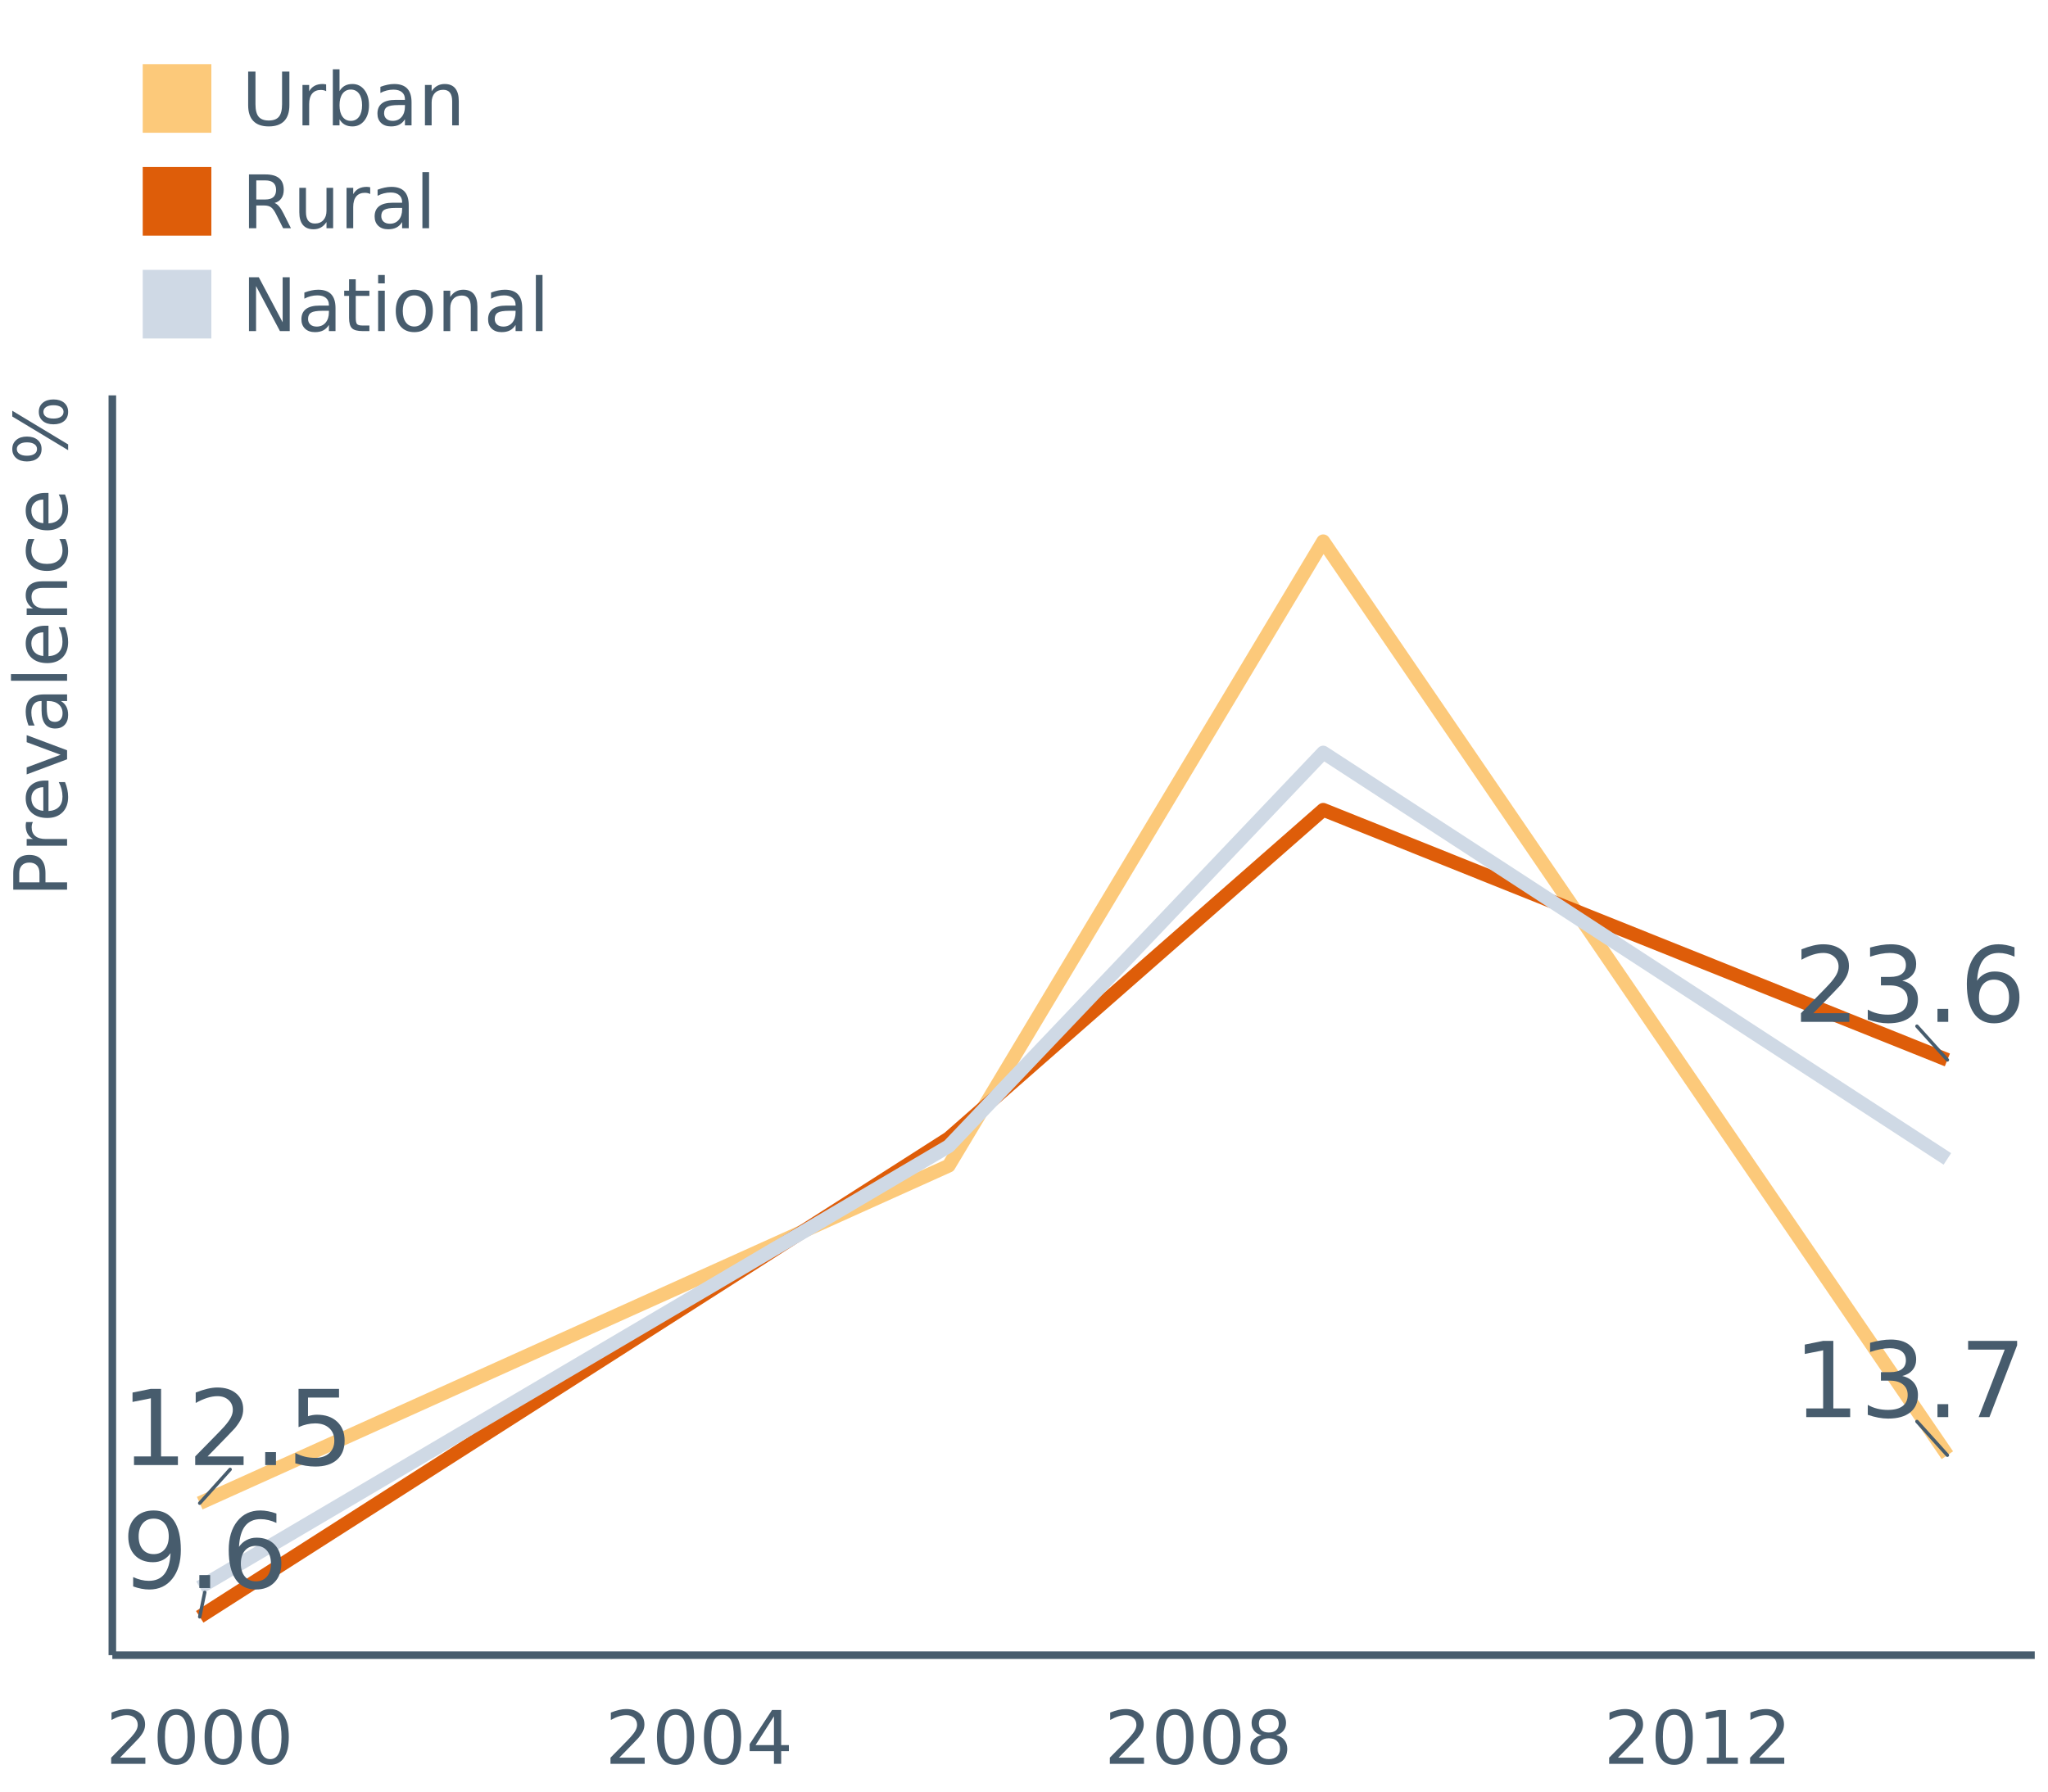 <?xml version="1.0" encoding="UTF-8"?>
<svg xmlns="http://www.w3.org/2000/svg" xmlns:xlink="http://www.w3.org/1999/xlink" width="822.857pt" height="720pt" viewBox="0 0 822.857 720" version="1.1">
<defs>
<g>
<symbol overflow="visible" id="glyph0-0">
<path style="stroke:none;" d="M 2.094 7.422 L 2.094 -29.609 L 23.094 -29.609 L 23.094 7.422 Z M 4.453 5.094 L 20.75 5.094 L 20.75 -27.25 L 4.453 -27.25 Z M 4.453 5.094 "/>
</symbol>
<symbol overflow="visible" id="glyph0-1">
<path style="stroke:none;" d="M 5.203 -3.484 L 11.984 -3.484 L 11.984 -26.844 L 4.609 -25.375 L 4.609 -29.141 L 11.938 -30.625 L 16.078 -30.625 L 16.078 -3.484 L 22.844 -3.484 L 22.844 0 L 5.203 0 Z M 5.203 -3.484 "/>
</symbol>
<symbol overflow="visible" id="glyph0-2">
<path style="stroke:none;" d="M 8.062 -3.484 L 22.516 -3.484 L 22.516 0 L 3.078 0 L 3.078 -3.484 C 4.648 -5.109 6.789 -7.289 9.5 -10.031 C 12.219 -12.781 13.926 -14.551 14.625 -15.344 C 15.945 -16.832 16.867 -18.094 17.391 -19.125 C 17.922 -20.156 18.188 -21.172 18.188 -22.172 C 18.188 -23.797 17.613 -25.117 16.469 -26.141 C 15.332 -27.172 13.848 -27.688 12.016 -27.688 C 10.711 -27.688 9.344 -27.457 7.906 -27 C 6.469 -26.551 4.926 -25.867 3.281 -24.953 L 3.281 -29.141 C 4.945 -29.805 6.504 -30.312 7.953 -30.656 C 9.398 -31 10.727 -31.172 11.938 -31.172 C 15.102 -31.172 17.629 -30.379 19.516 -28.797 C 21.41 -27.211 22.359 -25.094 22.359 -22.438 C 22.359 -21.176 22.117 -19.984 21.641 -18.859 C 21.172 -17.734 20.316 -16.406 19.078 -14.875 C 18.734 -14.477 17.645 -13.332 15.812 -11.438 C 13.977 -9.539 11.395 -6.891 8.062 -3.484 Z M 8.062 -3.484 "/>
</symbol>
<symbol overflow="visible" id="glyph0-3">
<path style="stroke:none;" d="M 4.484 -5.203 L 8.812 -5.203 L 8.812 0 L 4.484 0 Z M 4.484 -5.203 "/>
</symbol>
<symbol overflow="visible" id="glyph0-4">
<path style="stroke:none;" d="M 4.531 -30.625 L 20.797 -30.625 L 20.797 -27.125 L 8.328 -27.125 L 8.328 -19.625 C 8.93 -19.832 9.531 -19.984 10.125 -20.078 C 10.727 -20.18 11.332 -20.234 11.938 -20.234 C 15.352 -20.234 18.055 -19.297 20.047 -17.422 C 22.047 -15.555 23.047 -13.023 23.047 -9.828 C 23.047 -6.523 22.02 -3.961 19.969 -2.141 C 17.926 -0.316 15.035 0.594 11.297 0.594 C 10.016 0.594 8.707 0.484 7.375 0.266 C 6.039 0.047 4.66 -0.281 3.234 -0.719 L 3.234 -4.875 C 4.473 -4.207 5.75 -3.707 7.062 -3.375 C 8.375 -3.051 9.758 -2.891 11.219 -2.891 C 13.582 -2.891 15.453 -3.508 16.828 -4.75 C 18.211 -6 18.906 -7.691 18.906 -9.828 C 18.906 -11.953 18.211 -13.633 16.828 -14.875 C 15.453 -16.125 13.582 -16.75 11.219 -16.75 C 10.113 -16.75 9.008 -16.625 7.906 -16.375 C 6.801 -16.133 5.676 -15.754 4.531 -15.234 Z M 4.531 -30.625 "/>
</symbol>
<symbol overflow="visible" id="glyph0-5">
<path style="stroke:none;" d="M 17.047 -16.516 C 19.023 -16.086 20.57 -15.203 21.688 -13.859 C 22.801 -12.523 23.359 -10.875 23.359 -8.906 C 23.359 -5.883 22.316 -3.547 20.234 -1.891 C 18.16 -0.234 15.207 0.594 11.375 0.594 C 10.094 0.594 8.77 0.461 7.406 0.203 C 6.051 -0.047 4.648 -0.422 3.203 -0.922 L 3.203 -4.922 C 4.348 -4.254 5.602 -3.75 6.969 -3.406 C 8.344 -3.062 9.773 -2.891 11.266 -2.891 C 13.859 -2.891 15.832 -3.398 17.188 -4.422 C 18.551 -5.453 19.234 -6.945 19.234 -8.906 C 19.234 -10.707 18.598 -12.113 17.328 -13.125 C 16.066 -14.145 14.312 -14.656 12.062 -14.656 L 8.484 -14.656 L 8.484 -18.062 L 12.219 -18.062 C 14.258 -18.062 15.816 -18.469 16.891 -19.281 C 17.973 -20.102 18.516 -21.281 18.516 -22.812 C 18.516 -24.375 17.957 -25.578 16.844 -26.422 C 15.727 -27.266 14.133 -27.688 12.062 -27.688 C 10.926 -27.688 9.707 -27.562 8.406 -27.312 C 7.102 -27.07 5.676 -26.691 4.125 -26.172 L 4.125 -29.859 C 5.695 -30.297 7.172 -30.625 8.547 -30.844 C 9.922 -31.062 11.211 -31.172 12.422 -31.172 C 15.566 -31.172 18.055 -30.457 19.891 -29.031 C 21.723 -27.602 22.641 -25.672 22.641 -23.234 C 22.641 -21.535 22.156 -20.102 21.188 -18.938 C 20.219 -17.77 18.836 -16.961 17.047 -16.516 Z M 17.047 -16.516 "/>
</symbol>
<symbol overflow="visible" id="glyph0-6">
<path style="stroke:none;" d="M 3.453 -30.625 L 23.141 -30.625 L 23.141 -28.859 L 12.016 0 L 7.688 0 L 18.156 -27.125 L 3.453 -27.125 Z M 3.453 -30.625 "/>
</symbol>
<symbol overflow="visible" id="glyph0-7">
<path style="stroke:none;" d="M 4.609 -0.641 L 4.609 -4.406 C 5.648 -3.914 6.703 -3.539 7.766 -3.281 C 8.836 -3.02 9.883 -2.891 10.906 -2.891 C 13.645 -2.891 15.734 -3.805 17.172 -5.641 C 18.617 -7.484 19.441 -10.281 19.641 -14.031 C 18.848 -12.852 17.844 -11.945 16.625 -11.312 C 15.414 -10.688 14.07 -10.375 12.594 -10.375 C 9.531 -10.375 7.102 -11.301 5.312 -13.156 C 3.531 -15.008 2.641 -17.539 2.641 -20.75 C 2.641 -23.895 3.566 -26.414 5.422 -28.312 C 7.285 -30.219 9.766 -31.172 12.859 -31.172 C 16.398 -31.172 19.102 -29.812 20.969 -27.094 C 22.832 -24.383 23.766 -20.445 23.766 -15.281 C 23.766 -10.457 22.617 -6.602 20.328 -3.719 C 18.047 -0.844 14.969 0.594 11.094 0.594 C 10.051 0.594 9 0.488 7.938 0.281 C 6.875 0.082 5.766 -0.223 4.609 -0.641 Z M 12.859 -13.625 C 14.711 -13.625 16.18 -14.258 17.266 -15.531 C 18.359 -16.801 18.906 -18.539 18.906 -20.75 C 18.906 -22.957 18.359 -24.695 17.266 -25.969 C 16.18 -27.25 14.711 -27.891 12.859 -27.891 C 10.992 -27.891 9.52 -27.25 8.438 -25.969 C 7.352 -24.695 6.812 -22.957 6.812 -20.75 C 6.812 -18.539 7.352 -16.801 8.438 -15.531 C 9.52 -14.258 10.992 -13.625 12.859 -13.625 Z M 12.859 -13.625 "/>
</symbol>
<symbol overflow="visible" id="glyph0-8">
<path style="stroke:none;" d="M 13.859 -16.953 C 12.004 -16.953 10.531 -16.316 9.438 -15.047 C 8.352 -13.773 7.812 -12.035 7.812 -9.828 C 7.812 -7.617 8.352 -5.875 9.438 -4.594 C 10.531 -3.32 12.004 -2.688 13.859 -2.688 C 15.723 -2.688 17.195 -3.32 18.281 -4.594 C 19.363 -5.875 19.906 -7.617 19.906 -9.828 C 19.906 -12.035 19.363 -13.773 18.281 -15.047 C 17.195 -16.316 15.723 -16.953 13.859 -16.953 Z M 22.094 -29.938 L 22.094 -26.172 C 21.051 -26.66 20 -27.035 18.938 -27.297 C 17.875 -27.555 16.828 -27.688 15.797 -27.688 C 13.055 -27.688 10.961 -26.766 9.516 -24.922 C 8.078 -23.078 7.258 -20.285 7.062 -16.547 C 7.863 -17.734 8.875 -18.645 10.094 -19.281 C 11.312 -19.914 12.648 -20.234 14.109 -20.234 C 17.18 -20.234 19.609 -19.301 21.391 -17.438 C 23.18 -15.57 24.078 -13.035 24.078 -9.828 C 24.078 -6.68 23.145 -4.156 21.281 -2.25 C 19.426 -0.352 16.953 0.594 13.859 0.594 C 10.316 0.594 7.609 -0.758 5.734 -3.469 C 3.867 -6.188 2.938 -10.125 2.938 -15.281 C 2.938 -20.113 4.082 -23.969 6.375 -26.844 C 8.676 -29.727 11.758 -31.172 15.625 -31.172 C 16.664 -31.172 17.711 -31.066 18.766 -30.859 C 19.828 -30.66 20.938 -30.352 22.094 -29.938 Z M 22.094 -29.938 "/>
</symbol>
<symbol overflow="visible" id="glyph1-0">
<path style="stroke:none;" d="M 1.484 5.25 L 1.484 -20.922 L 16.312 -20.922 L 16.312 5.25 Z M 3.141 3.594 L 14.656 3.594 L 14.656 -19.25 L 3.141 -19.25 Z M 3.141 3.594 "/>
</symbol>
<symbol overflow="visible" id="glyph1-1">
<path style="stroke:none;" d="M 5.688 -2.469 L 15.906 -2.469 L 15.906 0 L 2.172 0 L 2.172 -2.469 C 3.285 -3.613 4.801 -5.156 6.719 -7.094 C 8.633 -9.031 9.836 -10.281 10.328 -10.844 C 11.266 -11.895 11.914 -12.785 12.281 -13.516 C 12.656 -14.242 12.844 -14.957 12.844 -15.656 C 12.844 -16.812 12.441 -17.75 11.641 -18.469 C 10.836 -19.195 9.785 -19.562 8.484 -19.562 C 7.566 -19.562 6.598 -19.398 5.578 -19.078 C 4.566 -18.766 3.477 -18.281 2.312 -17.625 L 2.312 -20.594 C 3.488 -21.062 4.586 -21.414 5.609 -21.656 C 6.641 -21.895 7.582 -22.016 8.438 -22.016 C 10.676 -22.016 12.461 -21.453 13.797 -20.328 C 15.129 -19.211 15.797 -17.719 15.797 -15.844 C 15.797 -14.957 15.629 -14.113 15.297 -13.312 C 14.961 -12.52 14.352 -11.582 13.469 -10.5 C 13.227 -10.219 12.461 -9.41 11.172 -8.078 C 9.879 -6.742 8.051 -4.875 5.688 -2.469 Z M 5.688 -2.469 "/>
</symbol>
<symbol overflow="visible" id="glyph1-2">
<path style="stroke:none;" d="M 9.438 -19.703 C 7.926 -19.703 6.789 -18.957 6.031 -17.469 C 5.27 -15.988 4.891 -13.766 4.891 -10.797 C 4.891 -7.828 5.27 -5.598 6.031 -4.109 C 6.789 -2.629 7.926 -1.891 9.438 -1.891 C 10.945 -1.891 12.082 -2.629 12.844 -4.109 C 13.602 -5.598 13.984 -7.828 13.984 -10.797 C 13.984 -13.766 13.602 -15.988 12.844 -17.469 C 12.082 -18.957 10.945 -19.703 9.438 -19.703 Z M 9.438 -22.016 C 11.852 -22.016 13.703 -21.055 14.984 -19.141 C 16.266 -17.223 16.906 -14.441 16.906 -10.797 C 16.906 -7.148 16.266 -4.367 14.984 -2.453 C 13.703 -0.535 11.852 0.422 9.438 0.422 C 7.008 0.422 5.156 -0.535 3.875 -2.453 C 2.594 -4.367 1.953 -7.148 1.953 -10.797 C 1.953 -14.441 2.594 -17.223 3.875 -19.141 C 5.156 -21.055 7.008 -22.016 9.438 -22.016 Z M 9.438 -22.016 "/>
</symbol>
<symbol overflow="visible" id="glyph1-3">
<path style="stroke:none;" d="M 11.219 -19.078 L 3.828 -7.531 L 11.219 -7.531 Z M 10.453 -21.625 L 14.125 -21.625 L 14.125 -7.531 L 17.219 -7.531 L 17.219 -5.094 L 14.125 -5.094 L 14.125 0 L 11.219 0 L 11.219 -5.094 L 1.453 -5.094 L 1.453 -7.922 Z M 10.453 -21.625 "/>
</symbol>
<symbol overflow="visible" id="glyph1-4">
<path style="stroke:none;" d="M 9.438 -10.266 C 8.039 -10.266 6.941 -9.895 6.141 -9.156 C 5.348 -8.414 4.953 -7.391 4.953 -6.078 C 4.953 -4.773 5.348 -3.75 6.141 -3 C 6.941 -2.258 8.039 -1.891 9.438 -1.891 C 10.82 -1.891 11.914 -2.266 12.719 -3.016 C 13.52 -3.766 13.922 -4.785 13.922 -6.078 C 13.922 -7.391 13.52 -8.414 12.719 -9.156 C 11.926 -9.895 10.832 -10.266 9.438 -10.266 Z M 6.5 -11.516 C 5.25 -11.828 4.27 -12.41 3.562 -13.266 C 2.863 -14.129 2.516 -15.18 2.516 -16.422 C 2.516 -18.148 3.129 -19.516 4.359 -20.516 C 5.598 -21.516 7.289 -22.016 9.438 -22.016 C 11.582 -22.016 13.27 -21.516 14.5 -20.516 C 15.727 -19.516 16.344 -18.148 16.344 -16.422 C 16.344 -15.18 15.988 -14.129 15.281 -13.266 C 14.582 -12.41 13.613 -11.828 12.375 -11.516 C 13.781 -11.191 14.875 -10.551 15.656 -9.594 C 16.445 -8.633 16.844 -7.461 16.844 -6.078 C 16.844 -3.984 16.203 -2.375 14.922 -1.25 C 13.648 -0.133 11.82 0.422 9.438 0.422 C 7.051 0.422 5.219 -0.133 3.938 -1.25 C 2.656 -2.375 2.016 -3.984 2.016 -6.078 C 2.016 -7.461 2.41 -8.633 3.203 -9.594 C 3.992 -10.551 5.094 -11.191 6.5 -11.516 Z M 5.438 -16.141 C 5.438 -15.016 5.785 -14.141 6.484 -13.516 C 7.18 -12.891 8.164 -12.578 9.438 -12.578 C 10.688 -12.578 11.664 -12.891 12.375 -13.516 C 13.082 -14.141 13.438 -15.016 13.438 -16.141 C 13.438 -17.266 13.082 -18.141 12.375 -18.766 C 11.664 -19.391 10.688 -19.703 9.438 -19.703 C 8.164 -19.703 7.18 -19.391 6.484 -18.766 C 5.785 -18.141 5.438 -17.266 5.438 -16.141 Z M 5.438 -16.141 "/>
</symbol>
<symbol overflow="visible" id="glyph1-5">
<path style="stroke:none;" d="M 3.688 -2.469 L 8.469 -2.469 L 8.469 -18.969 L 3.266 -17.922 L 3.266 -20.594 L 8.438 -21.625 L 11.359 -21.625 L 11.359 -2.469 L 16.141 -2.469 L 16.141 0 L 3.688 0 Z M 3.688 -2.469 "/>
</symbol>
<symbol overflow="visible" id="glyph1-6">
<path style="stroke:none;" d="M 2.578 -21.625 L 5.516 -21.625 L 5.516 -8.484 C 5.516 -6.172 5.938 -4.504 6.781 -3.484 C 7.625 -2.461 8.984 -1.953 10.859 -1.953 C 12.734 -1.953 14.094 -2.461 14.938 -3.484 C 15.781 -4.504 16.203 -6.172 16.203 -8.484 L 16.203 -21.625 L 19.141 -21.625 L 19.141 -8.125 C 19.141 -5.301 18.441 -3.172 17.047 -1.734 C 15.648 -0.297 13.586 0.422 10.859 0.422 C 8.129 0.422 6.066 -0.297 4.672 -1.734 C 3.273 -3.172 2.578 -5.301 2.578 -8.125 Z M 2.578 -21.625 "/>
</symbol>
<symbol overflow="visible" id="glyph1-7">
<path style="stroke:none;" d="M 12.203 -13.734 C 11.898 -13.91 11.57 -14.035 11.219 -14.109 C 10.863 -14.191 10.477 -14.234 10.062 -14.234 C 8.551 -14.234 7.391 -13.742 6.578 -12.766 C 5.773 -11.785 5.375 -10.379 5.375 -8.547 L 5.375 0 L 2.688 0 L 2.688 -16.234 L 5.375 -16.234 L 5.375 -13.703 C 5.938 -14.691 6.664 -15.426 7.562 -15.906 C 8.457 -16.383 9.551 -16.625 10.844 -16.625 C 11.02 -16.625 11.219 -16.609 11.438 -16.578 C 11.664 -16.555 11.914 -16.52 12.188 -16.469 Z M 12.203 -13.734 "/>
</symbol>
<symbol overflow="visible" id="glyph1-8">
<path style="stroke:none;" d="M 14.438 -8.094 C 14.438 -10.062 14.035 -11.602 13.234 -12.719 C 12.43 -13.832 11.32 -14.391 9.906 -14.391 C 8.5 -14.391 7.391 -13.832 6.578 -12.719 C 5.773 -11.602 5.375 -10.062 5.375 -8.094 C 5.375 -6.133 5.773 -4.598 6.578 -3.484 C 7.391 -2.367 8.5 -1.812 9.906 -1.812 C 11.32 -1.812 12.43 -2.367 13.234 -3.484 C 14.035 -4.598 14.438 -6.133 14.438 -8.094 Z M 5.375 -13.766 C 5.938 -14.734 6.645 -15.453 7.5 -15.922 C 8.352 -16.391 9.375 -16.625 10.562 -16.625 C 12.531 -16.625 14.129 -15.836 15.359 -14.266 C 16.598 -12.703 17.219 -10.645 17.219 -8.094 C 17.219 -5.551 16.598 -3.492 15.359 -1.922 C 14.129 -0.359 12.531 0.422 10.562 0.422 C 9.375 0.422 8.352 0.188 7.5 -0.281 C 6.645 -0.75 5.938 -1.469 5.375 -2.438 L 5.375 0 L 2.688 0 L 2.688 -22.547 L 5.375 -22.547 Z M 5.375 -13.766 "/>
</symbol>
<symbol overflow="visible" id="glyph1-9">
<path style="stroke:none;" d="M 10.172 -8.156 C 8.016 -8.156 6.52 -7.906 5.688 -7.406 C 4.863 -6.914 4.453 -6.078 4.453 -4.891 C 4.453 -3.953 4.758 -3.203 5.375 -2.641 C 6 -2.086 6.848 -1.812 7.922 -1.812 C 9.398 -1.812 10.586 -2.332 11.484 -3.375 C 12.379 -4.426 12.828 -5.82 12.828 -7.562 L 12.828 -8.156 Z M 15.484 -9.266 L 15.484 0 L 12.828 0 L 12.828 -2.469 C 12.211 -1.477 11.453 -0.75 10.547 -0.281 C 9.641 0.188 8.531 0.422 7.219 0.422 C 5.551 0.422 4.227 -0.039 3.25 -0.969 C 2.27 -1.906 1.781 -3.156 1.781 -4.719 C 1.781 -6.551 2.391 -7.93 3.609 -8.859 C 4.836 -9.785 6.66 -10.25 9.078 -10.25 L 12.828 -10.25 L 12.828 -10.5 C 12.828 -11.727 12.422 -12.676 11.609 -13.344 C 10.805 -14.02 9.676 -14.359 8.219 -14.359 C 7.289 -14.359 6.383 -14.242 5.5 -14.016 C 4.625 -13.797 3.781 -13.469 2.969 -13.031 L 2.969 -15.484 C 3.945 -15.859 4.895 -16.141 5.812 -16.328 C 6.727 -16.523 7.617 -16.625 8.484 -16.625 C 10.836 -16.625 12.594 -16.016 13.75 -14.797 C 14.906 -13.578 15.484 -11.734 15.484 -9.266 Z M 15.484 -9.266 "/>
</symbol>
<symbol overflow="visible" id="glyph1-10">
<path style="stroke:none;" d="M 16.281 -9.797 L 16.281 0 L 13.625 0 L 13.625 -9.703 C 13.625 -11.242 13.32 -12.395 12.719 -13.156 C 12.125 -13.914 11.227 -14.297 10.031 -14.297 C 8.582 -14.297 7.441 -13.836 6.609 -12.922 C 5.785 -12.004 5.375 -10.754 5.375 -9.172 L 5.375 0 L 2.688 0 L 2.688 -16.234 L 5.375 -16.234 L 5.375 -13.703 C 6.008 -14.68 6.758 -15.41 7.625 -15.891 C 8.488 -16.379 9.488 -16.625 10.625 -16.625 C 12.488 -16.625 13.895 -16.047 14.844 -14.891 C 15.801 -13.734 16.281 -12.035 16.281 -9.797 Z M 16.281 -9.797 "/>
</symbol>
<symbol overflow="visible" id="glyph1-11">
<path style="stroke:none;" d="M 13.172 -10.141 C 13.797 -9.93 14.406 -9.477 15 -8.781 C 15.594 -8.082 16.191 -7.125 16.797 -5.906 L 19.766 0 L 16.625 0 L 13.844 -5.547 C 13.133 -6.992 12.441 -7.953 11.766 -8.422 C 11.098 -8.898 10.188 -9.141 9.031 -9.141 L 5.844 -9.141 L 5.844 0 L 2.906 0 L 2.906 -21.625 L 9.516 -21.625 C 11.992 -21.625 13.836 -21.109 15.047 -20.078 C 16.266 -19.047 16.875 -17.488 16.875 -15.406 C 16.875 -14.039 16.555 -12.906 15.922 -12 C 15.297 -11.102 14.379 -10.484 13.172 -10.141 Z M 5.844 -19.219 L 5.844 -11.547 L 9.516 -11.547 C 10.93 -11.547 12 -11.867 12.719 -12.516 C 13.438 -13.172 13.797 -14.133 13.797 -15.406 C 13.797 -16.664 13.438 -17.613 12.719 -18.25 C 12 -18.895 10.93 -19.219 9.516 -19.219 Z M 5.844 -19.219 "/>
</symbol>
<symbol overflow="visible" id="glyph1-12">
<path style="stroke:none;" d="M 2.516 -6.406 L 2.516 -16.234 L 5.188 -16.234 L 5.188 -6.5 C 5.188 -4.969 5.484 -3.816 6.078 -3.047 C 6.68 -2.273 7.582 -1.891 8.781 -1.891 C 10.219 -1.891 11.352 -2.348 12.188 -3.266 C 13.02 -4.191 13.438 -5.445 13.438 -7.031 L 13.438 -16.234 L 16.109 -16.234 L 16.109 0 L 13.438 0 L 13.438 -2.484 C 12.789 -1.504 12.039 -0.773 11.188 -0.297 C 10.332 0.18 9.344 0.422 8.219 0.422 C 6.352 0.422 4.938 -0.156 3.969 -1.312 C 3 -2.477 2.516 -4.176 2.516 -6.406 Z M 9.234 -16.625 Z M 9.234 -16.625 "/>
</symbol>
<symbol overflow="visible" id="glyph1-13">
<path style="stroke:none;" d="M 2.797 -22.547 L 5.469 -22.547 L 5.469 0 L 2.797 0 Z M 2.797 -22.547 "/>
</symbol>
<symbol overflow="visible" id="glyph1-14">
<path style="stroke:none;" d="M 2.906 -21.625 L 6.859 -21.625 L 16.438 -3.531 L 16.438 -21.625 L 19.281 -21.625 L 19.281 0 L 15.344 0 L 5.75 -18.094 L 5.75 0 L 2.906 0 Z M 2.906 -21.625 "/>
</symbol>
<symbol overflow="visible" id="glyph1-15">
<path style="stroke:none;" d="M 5.438 -20.828 L 5.438 -16.234 L 10.922 -16.234 L 10.922 -14.156 L 5.438 -14.156 L 5.438 -5.344 C 5.438 -4.02 5.613 -3.172 5.969 -2.797 C 6.332 -2.422 7.07 -2.234 8.188 -2.234 L 10.922 -2.234 L 10.922 0 L 8.188 0 C 6.125 0 4.703 -0.379 3.922 -1.141 C 3.141 -1.91 2.75 -3.312 2.75 -5.344 L 2.75 -14.156 L 0.797 -14.156 L 0.797 -16.234 L 2.75 -16.234 L 2.75 -20.828 Z M 5.438 -20.828 "/>
</symbol>
<symbol overflow="visible" id="glyph1-16">
<path style="stroke:none;" d="M 2.797 -16.234 L 5.469 -16.234 L 5.469 0 L 2.797 0 Z M 2.797 -22.547 L 5.469 -22.547 L 5.469 -19.172 L 2.797 -19.172 Z M 2.797 -22.547 "/>
</symbol>
<symbol overflow="visible" id="glyph1-17">
<path style="stroke:none;" d="M 9.078 -14.359 C 7.648 -14.359 6.52 -13.801 5.688 -12.688 C 4.863 -11.57 4.453 -10.039 4.453 -8.094 C 4.453 -6.156 4.863 -4.629 5.688 -3.516 C 6.508 -2.398 7.641 -1.844 9.078 -1.844 C 10.504 -1.844 11.629 -2.398 12.453 -3.516 C 13.285 -4.641 13.703 -6.164 13.703 -8.094 C 13.703 -10.02 13.285 -11.547 12.453 -12.672 C 11.629 -13.797 10.504 -14.359 9.078 -14.359 Z M 9.078 -16.625 C 11.398 -16.625 13.223 -15.867 14.547 -14.359 C 15.867 -12.848 16.531 -10.758 16.531 -8.094 C 16.531 -5.438 15.867 -3.352 14.547 -1.844 C 13.223 -0.332 11.398 0.422 9.078 0.422 C 6.754 0.422 4.93 -0.332 3.609 -1.844 C 2.297 -3.352 1.641 -5.438 1.641 -8.094 C 1.641 -10.758 2.297 -12.848 3.609 -14.359 C 4.93 -15.867 6.754 -16.625 9.078 -16.625 Z M 9.078 -16.625 "/>
</symbol>
<symbol overflow="visible" id="glyph2-0">
<path style="stroke:none;" d="M 5.25 -1.484 L -20.922 -1.484 L -20.922 -16.312 L 5.25 -16.312 Z M 3.594 -3.141 L 3.594 -14.656 L -19.25 -14.656 L -19.25 -3.141 Z M 3.594 -3.141 "/>
</symbol>
<symbol overflow="visible" id="glyph2-1">
<path style="stroke:none;" d="M -19.219 -5.844 L -11.094 -5.844 L -11.094 -9.516 C -11.094 -10.879 -11.445 -11.93 -12.156 -12.672 C -12.863 -13.422 -13.867 -13.797 -15.172 -13.797 C -16.461 -13.797 -17.457 -13.422 -18.156 -12.672 C -18.863 -11.93 -19.219 -10.879 -19.219 -9.516 Z M -21.625 -2.906 L -21.625 -9.516 C -21.625 -11.941 -21.078 -13.773 -19.984 -15.016 C -18.891 -16.254 -17.285 -16.875 -15.172 -16.875 C -13.035 -16.875 -11.422 -16.254 -10.328 -15.016 C -9.234 -13.773 -8.688 -11.941 -8.688 -9.516 L -8.688 -5.844 L 0 -5.844 L 0 -2.906 Z M -21.625 -2.906 "/>
</symbol>
<symbol overflow="visible" id="glyph2-2">
<path style="stroke:none;" d="M -13.734 -12.203 C -13.91 -11.898 -14.035 -11.57 -14.109 -11.219 C -14.191 -10.863 -14.234 -10.477 -14.234 -10.062 C -14.234 -8.551 -13.742 -7.391 -12.766 -6.578 C -11.785 -5.773 -10.379 -5.375 -8.547 -5.375 L 0 -5.375 L 0 -2.688 L -16.234 -2.688 L -16.234 -5.375 L -13.703 -5.375 C -14.691 -5.938 -15.426 -6.664 -15.906 -7.562 C -16.383 -8.457 -16.625 -9.551 -16.625 -10.844 C -16.625 -11.02 -16.609 -11.219 -16.578 -11.438 C -16.555 -11.664 -16.52 -11.914 -16.469 -12.188 Z M -13.734 -12.203 "/>
</symbol>
<symbol overflow="visible" id="glyph2-3">
<path style="stroke:none;" d="M -8.781 -16.672 L -7.469 -16.672 L -7.469 -4.422 C -5.633 -4.535 -4.238 -5.086 -3.281 -6.078 C -2.32 -7.066 -1.844 -8.445 -1.844 -10.219 C -1.844 -11.238 -1.969 -12.227 -2.219 -13.188 C -2.469 -14.156 -2.844 -15.109 -3.344 -16.047 L -0.828 -16.047 C -0.422 -15.098 -0.113 -14.117 0.094 -13.109 C 0.312 -12.109 0.422 -11.094 0.422 -10.062 C 0.422 -7.469 -0.328 -5.414 -1.828 -3.906 C -3.336 -2.395 -5.379 -1.641 -7.953 -1.641 C -10.609 -1.641 -12.719 -2.352 -14.281 -3.781 C -15.844 -5.219 -16.625 -7.156 -16.625 -9.594 C -16.625 -11.77 -15.922 -13.492 -14.516 -14.766 C -13.109 -16.035 -11.195 -16.672 -8.781 -16.672 Z M -9.562 -14.016 C -11.02 -13.992 -12.18 -13.582 -13.047 -12.781 C -13.922 -11.988 -14.359 -10.938 -14.359 -9.625 C -14.359 -8.133 -13.938 -6.941 -13.094 -6.047 C -12.258 -5.148 -11.078 -4.633 -9.547 -4.5 Z M -9.562 -14.016 "/>
</symbol>
<symbol overflow="visible" id="glyph2-4">
<path style="stroke:none;" d="M -16.234 -0.891 L -16.234 -3.703 L -2.609 -8.781 L -16.234 -13.844 L -16.234 -16.672 L 0 -10.594 L 0 -6.969 Z M -16.234 -0.891 "/>
</symbol>
<symbol overflow="visible" id="glyph2-5">
<path style="stroke:none;" d="M -8.156 -10.172 C -8.156 -8.016 -7.906 -6.52 -7.406 -5.688 C -6.914 -4.863 -6.078 -4.453 -4.891 -4.453 C -3.953 -4.453 -3.203 -4.758 -2.641 -5.375 C -2.086 -6 -1.812 -6.848 -1.812 -7.922 C -1.812 -9.398 -2.332 -10.586 -3.375 -11.484 C -4.426 -12.379 -5.82 -12.828 -7.562 -12.828 L -8.156 -12.828 Z M -9.266 -15.484 L 0 -15.484 L 0 -12.828 L -2.469 -12.828 C -1.477 -12.211 -0.75 -11.453 -0.281 -10.547 C 0.188 -9.641 0.422 -8.531 0.422 -7.219 C 0.422 -5.551 -0.039 -4.227 -0.969 -3.25 C -1.906 -2.27 -3.156 -1.781 -4.719 -1.781 C -6.551 -1.781 -7.93 -2.391 -8.859 -3.609 C -9.785 -4.836 -10.25 -6.66 -10.25 -9.078 L -10.25 -12.828 L -10.5 -12.828 C -11.727 -12.828 -12.676 -12.422 -13.344 -11.609 C -14.02 -10.805 -14.359 -9.676 -14.359 -8.219 C -14.359 -7.289 -14.242 -6.383 -14.016 -5.5 C -13.797 -4.625 -13.469 -3.781 -13.031 -2.969 L -15.484 -2.969 C -15.859 -3.945 -16.141 -4.895 -16.328 -5.812 C -16.523 -6.727 -16.625 -7.617 -16.625 -8.484 C -16.625 -10.836 -16.016 -12.594 -14.797 -13.75 C -13.578 -14.906 -11.734 -15.484 -9.266 -15.484 Z M -9.266 -15.484 "/>
</symbol>
<symbol overflow="visible" id="glyph2-6">
<path style="stroke:none;" d="M -22.547 -2.797 L -22.547 -5.469 L 0 -5.469 L 0 -2.797 Z M -22.547 -2.797 "/>
</symbol>
<symbol overflow="visible" id="glyph2-7">
<path style="stroke:none;" d="M -9.797 -16.281 L 0 -16.281 L 0 -13.625 L -9.703 -13.625 C -11.242 -13.625 -12.395 -13.32 -13.156 -12.719 C -13.914 -12.125 -14.297 -11.227 -14.297 -10.031 C -14.297 -8.582 -13.836 -7.441 -12.922 -6.609 C -12.004 -5.785 -10.754 -5.375 -9.172 -5.375 L 0 -5.375 L 0 -2.688 L -16.234 -2.688 L -16.234 -5.375 L -13.703 -5.375 C -14.68 -6.008 -15.41 -6.758 -15.891 -7.625 C -16.379 -8.488 -16.625 -9.488 -16.625 -10.625 C -16.625 -12.488 -16.047 -13.895 -14.891 -14.844 C -13.734 -15.801 -12.035 -16.281 -9.797 -16.281 Z M -9.797 -16.281 "/>
</symbol>
<symbol overflow="visible" id="glyph2-8">
<path style="stroke:none;" d="M -15.609 -14.469 L -13.109 -14.469 C -13.523 -13.719 -13.836 -12.961 -14.047 -12.203 C -14.254 -11.441 -14.359 -10.676 -14.359 -9.906 C -14.359 -8.176 -13.805 -6.832 -12.703 -5.875 C -11.609 -4.926 -10.07 -4.453 -8.094 -4.453 C -6.113 -4.453 -4.578 -4.926 -3.484 -5.875 C -2.391 -6.832 -1.844 -8.176 -1.844 -9.906 C -1.844 -10.676 -1.945 -11.441 -2.156 -12.203 C -2.363 -12.961 -2.676 -13.719 -3.094 -14.469 L -0.625 -14.469 C -0.27 -13.727 -0.008 -12.957 0.156 -12.156 C 0.332 -11.363 0.422 -10.52 0.422 -9.625 C 0.422 -7.176 -0.344 -5.234 -1.875 -3.797 C -3.414 -2.359 -5.488 -1.641 -8.094 -1.641 C -10.738 -1.641 -12.82 -2.363 -14.344 -3.812 C -15.863 -5.27 -16.625 -7.266 -16.625 -9.797 C -16.625 -10.617 -16.535 -11.422 -16.359 -12.203 C -16.191 -12.984 -15.941 -13.738 -15.609 -14.469 Z M -15.609 -14.469 "/>
</symbol>
<symbol overflow="visible" id="glyph2-9">
<path style="stroke:none;" d=""/>
</symbol>
<symbol overflow="visible" id="glyph2-10">
<path style="stroke:none;" d="M -9.516 -21.578 C -9.516 -20.734 -9.156 -20.07 -8.438 -19.594 C -7.727 -19.113 -6.738 -18.875 -5.469 -18.875 C -4.207 -18.875 -3.219 -19.113 -2.5 -19.594 C -1.781 -20.07 -1.422 -20.734 -1.422 -21.578 C -1.422 -22.391 -1.781 -23.035 -2.5 -23.516 C -3.219 -23.992 -4.207 -24.234 -5.469 -24.234 C -6.727 -24.234 -7.719 -23.992 -8.438 -23.516 C -9.156 -23.035 -9.516 -22.391 -9.516 -21.578 Z M -11.359 -21.578 C -11.359 -23.098 -10.828 -24.305 -9.766 -25.203 C -8.703 -26.109 -7.27 -26.562 -5.469 -26.562 C -3.656 -26.562 -2.219 -26.109 -1.156 -25.203 C -0.102 -24.297 0.422 -23.086 0.422 -21.578 C 0.422 -20.023 -0.102 -18.801 -1.156 -17.906 C -2.219 -17.008 -3.656 -16.562 -5.469 -16.562 C -7.281 -16.562 -8.711 -17.008 -9.766 -17.906 C -10.828 -18.812 -11.359 -20.035 -11.359 -21.578 Z M -20.188 -6.625 C -20.188 -5.789 -19.82 -5.133 -19.094 -4.656 C -18.375 -4.176 -17.391 -3.938 -16.141 -3.938 C -14.867 -3.938 -13.875 -4.172 -13.156 -4.641 C -12.438 -5.117 -12.078 -5.781 -12.078 -6.625 C -12.078 -7.457 -12.438 -8.113 -13.156 -8.594 C -13.875 -9.07 -14.867 -9.312 -16.141 -9.312 C -17.391 -9.312 -18.375 -9.066 -19.094 -8.578 C -19.82 -8.098 -20.188 -7.445 -20.188 -6.625 Z M -22.016 -19.703 L -22.016 -22.016 L 0.422 -8.484 L 0.422 -6.172 Z M -22.016 -6.625 C -22.016 -8.145 -21.484 -9.359 -20.422 -10.266 C -19.367 -11.18 -17.941 -11.641 -16.141 -11.641 C -14.316 -11.641 -12.879 -11.188 -11.828 -10.281 C -10.773 -9.375 -10.25 -8.156 -10.25 -6.625 C -10.25 -5.082 -10.773 -3.863 -11.828 -2.969 C -12.891 -2.082 -14.328 -1.641 -16.141 -1.641 C -17.93 -1.641 -19.359 -2.086 -20.422 -2.984 C -21.484 -3.879 -22.016 -5.094 -22.016 -6.625 Z M -22.016 -6.625 "/>
</symbol>
</g>
</defs>
<g id="surface49351">
<path style="fill:none;stroke-width:5.532;stroke-linecap:butt;stroke-linejoin:round;stroke:rgb(98.824%,78.824%,47.843%);stroke-opacity:1;stroke-miterlimit:10;" d="M 80.246 604.086 L 381.18 468.461 L 531.645 217.531 L 782.422 584.812 "/>
<path style="fill:none;stroke-width:5.532;stroke-linecap:butt;stroke-linejoin:round;stroke:rgb(87.059%,36.471%,3.529%);stroke-opacity:1;stroke-miterlimit:10;" d="M 80.246 649.762 L 381.18 457.457 L 531.645 325.441 L 782.422 425.961 "/>
<path style="fill:none;stroke-width:5.532;stroke-linecap:butt;stroke-linejoin:round;stroke:rgb(81.176%,85.098%,89.804%);stroke-opacity:1;stroke-miterlimit:10;" d="M 80.246 637.934 L 381.18 460.641 L 531.645 302.438 L 782.422 465.742 "/>
<path style="fill:none;stroke-width:1.383;stroke-linecap:round;stroke-linejoin:round;stroke:rgb(27.843%,36.078%,42.745%);stroke-opacity:1;stroke-miterlimit:10;" d="M 92.465 590.527 L 80.246 604.086 "/>
<g style="fill:rgb(27.843%,36.078%,42.745%);fill-opacity:1;">
  <use xlink:href="#glyph0-1" x="48.637" y="588.777"/>
  <use xlink:href="#glyph0-2" x="75.354" y="588.777"/>
  <use xlink:href="#glyph0-3" x="102.072" y="588.777"/>
  <use xlink:href="#glyph0-4" x="115.42" y="588.777"/>
</g>
<path style="fill:none;stroke-width:1.383;stroke-linecap:round;stroke-linejoin:round;stroke:rgb(27.843%,36.078%,42.745%);stroke-opacity:1;stroke-miterlimit:10;" d="M 770.203 571.254 L 782.422 584.812 "/>
<g style="fill:rgb(27.843%,36.078%,42.745%);fill-opacity:1;">
  <use xlink:href="#glyph0-1" x="720.527" y="569.504"/>
  <use xlink:href="#glyph0-5" x="747.245" y="569.504"/>
  <use xlink:href="#glyph0-3" x="773.963" y="569.504"/>
  <use xlink:href="#glyph0-6" x="787.311" y="569.504"/>
</g>
<path style="fill:none;stroke-width:1.383;stroke-linecap:round;stroke-linejoin:round;stroke:rgb(27.843%,36.078%,42.745%);stroke-opacity:1;stroke-miterlimit:10;" d="M 82.266 639.945 L 80.246 649.762 "/>
<g style="fill:rgb(27.843%,36.078%,42.745%);fill-opacity:1;">
  <use xlink:href="#glyph0-7" x="48.895" y="638.195"/>
  <use xlink:href="#glyph0-3" x="75.612" y="638.195"/>
  <use xlink:href="#glyph0-8" x="88.961" y="638.195"/>
</g>
<path style="fill:none;stroke-width:1.383;stroke-linecap:round;stroke-linejoin:round;stroke:rgb(27.843%,36.078%,42.745%);stroke-opacity:1;stroke-miterlimit:10;" d="M 770.203 412.406 L 782.422 425.961 "/>
<g style="fill:rgb(27.843%,36.078%,42.745%);fill-opacity:1;">
  <use xlink:href="#glyph0-2" x="720.527" y="410.656"/>
  <use xlink:href="#glyph0-5" x="747.245" y="410.656"/>
  <use xlink:href="#glyph0-3" x="773.963" y="410.656"/>
  <use xlink:href="#glyph0-8" x="787.311" y="410.656"/>
</g>
<path style="fill:none;stroke-width:3.043;stroke-linecap:butt;stroke-linejoin:round;stroke:rgb(27.843%,36.078%,42.745%);stroke-opacity:1;stroke-miterlimit:10;" d="M 45.137 665.176 L 45.137 158.895 "/>
<path style="fill:none;stroke-width:3.043;stroke-linecap:butt;stroke-linejoin:round;stroke:rgb(27.843%,36.078%,42.745%);stroke-opacity:1;stroke-miterlimit:10;" d="M 45.137 665.176 L 817.531 665.176 "/>
<g style="fill:rgb(27.843%,36.078%,42.745%);fill-opacity:1;">
  <use xlink:href="#glyph1-1" x="42.496" y="708.84"/>
  <use xlink:href="#glyph1-2" x="61.371" y="708.84"/>
  <use xlink:href="#glyph1-2" x="80.246" y="708.84"/>
  <use xlink:href="#glyph1-2" x="99.121" y="708.84"/>
</g>
<g style="fill:rgb(27.843%,36.078%,42.745%);fill-opacity:1;">
  <use xlink:href="#glyph1-1" x="243.117" y="708.84"/>
  <use xlink:href="#glyph1-2" x="261.992" y="708.84"/>
  <use xlink:href="#glyph1-2" x="280.867" y="708.84"/>
  <use xlink:href="#glyph1-3" x="299.742" y="708.84"/>
</g>
<g style="fill:rgb(27.843%,36.078%,42.745%);fill-opacity:1;">
  <use xlink:href="#glyph1-1" x="443.738" y="708.84"/>
  <use xlink:href="#glyph1-2" x="462.613" y="708.84"/>
  <use xlink:href="#glyph1-2" x="481.488" y="708.84"/>
  <use xlink:href="#glyph1-4" x="500.363" y="708.84"/>
</g>
<g style="fill:rgb(27.843%,36.078%,42.745%);fill-opacity:1;">
  <use xlink:href="#glyph1-1" x="644.359" y="708.84"/>
  <use xlink:href="#glyph1-2" x="663.234" y="708.84"/>
  <use xlink:href="#glyph1-5" x="682.109" y="708.84"/>
  <use xlink:href="#glyph1-1" x="700.984" y="708.84"/>
</g>
<g style="fill:rgb(27.843%,36.078%,42.745%);fill-opacity:1;">
  <use xlink:href="#glyph2-1" x="26.953" y="360.449"/>
  <use xlink:href="#glyph2-2" x="26.953" y="342.559"/>
  <use xlink:href="#glyph2-3" x="26.953" y="330.362"/>
  <use xlink:href="#glyph2-4" x="26.953" y="312.111"/>
  <use xlink:href="#glyph2-5" x="26.953" y="294.554"/>
  <use xlink:href="#glyph2-6" x="26.953" y="276.374"/>
  <use xlink:href="#glyph2-3" x="26.953" y="268.132"/>
  <use xlink:href="#glyph2-7" x="26.953" y="249.88"/>
  <use xlink:href="#glyph2-8" x="26.953" y="231.078"/>
  <use xlink:href="#glyph2-3" x="26.953" y="214.767"/>
  <use xlink:href="#glyph2-9" x="26.953" y="196.515"/>
  <use xlink:href="#glyph2-10" x="26.953" y="187.085"/>
</g>
<path style=" stroke:none;fill-rule:nonzero;fill:rgb(98.824%,78.824%,47.843%);fill-opacity:1;" d="M 57.344 25.777 L 84.922 25.777 L 84.922 53.355 L 57.344 53.355 Z M 57.344 25.777 "/>
<path style=" stroke:none;fill-rule:nonzero;fill:rgb(87.059%,36.471%,3.529%);fill-opacity:1;" d="M 57.344 67.117 L 84.922 67.117 L 84.922 94.695 L 57.344 94.695 Z M 57.344 67.117 "/>
<path style=" stroke:none;fill-rule:nonzero;fill:rgb(81.176%,85.098%,89.804%);fill-opacity:1;" d="M 57.344 108.457 L 84.922 108.457 L 84.922 136.035 L 57.344 136.035 Z M 57.344 108.457 "/>
<g style="fill:rgb(27.843%,36.078%,42.745%);fill-opacity:1;">
  <use xlink:href="#glyph1-6" x="97.129" y="50.383"/>
  <use xlink:href="#glyph1-7" x="118.843" y="50.383"/>
  <use xlink:href="#glyph1-8" x="131.04" y="50.383"/>
  <use xlink:href="#glyph1-9" x="149.871" y="50.383"/>
  <use xlink:href="#glyph1-10" x="168.051" y="50.383"/>
</g>
<g style="fill:rgb(27.843%,36.078%,42.745%);fill-opacity:1;">
  <use xlink:href="#glyph1-11" x="97.129" y="91.719"/>
  <use xlink:href="#glyph1-12" x="117.742" y="91.719"/>
  <use xlink:href="#glyph1-7" x="136.544" y="91.719"/>
  <use xlink:href="#glyph1-9" x="148.741" y="91.719"/>
  <use xlink:href="#glyph1-13" x="166.921" y="91.719"/>
</g>
<g style="fill:rgb(27.843%,36.078%,42.745%);fill-opacity:1;">
  <use xlink:href="#glyph1-14" x="97.129" y="133.059"/>
  <use xlink:href="#glyph1-9" x="119.321" y="133.059"/>
  <use xlink:href="#glyph1-15" x="137.5" y="133.059"/>
  <use xlink:href="#glyph1-16" x="149.132" y="133.059"/>
  <use xlink:href="#glyph1-17" x="157.375" y="133.059"/>
  <use xlink:href="#glyph1-10" x="175.525" y="133.059"/>
  <use xlink:href="#glyph1-9" x="194.328" y="133.059"/>
  <use xlink:href="#glyph1-13" x="212.507" y="133.059"/>
</g>
</g>
</svg>
